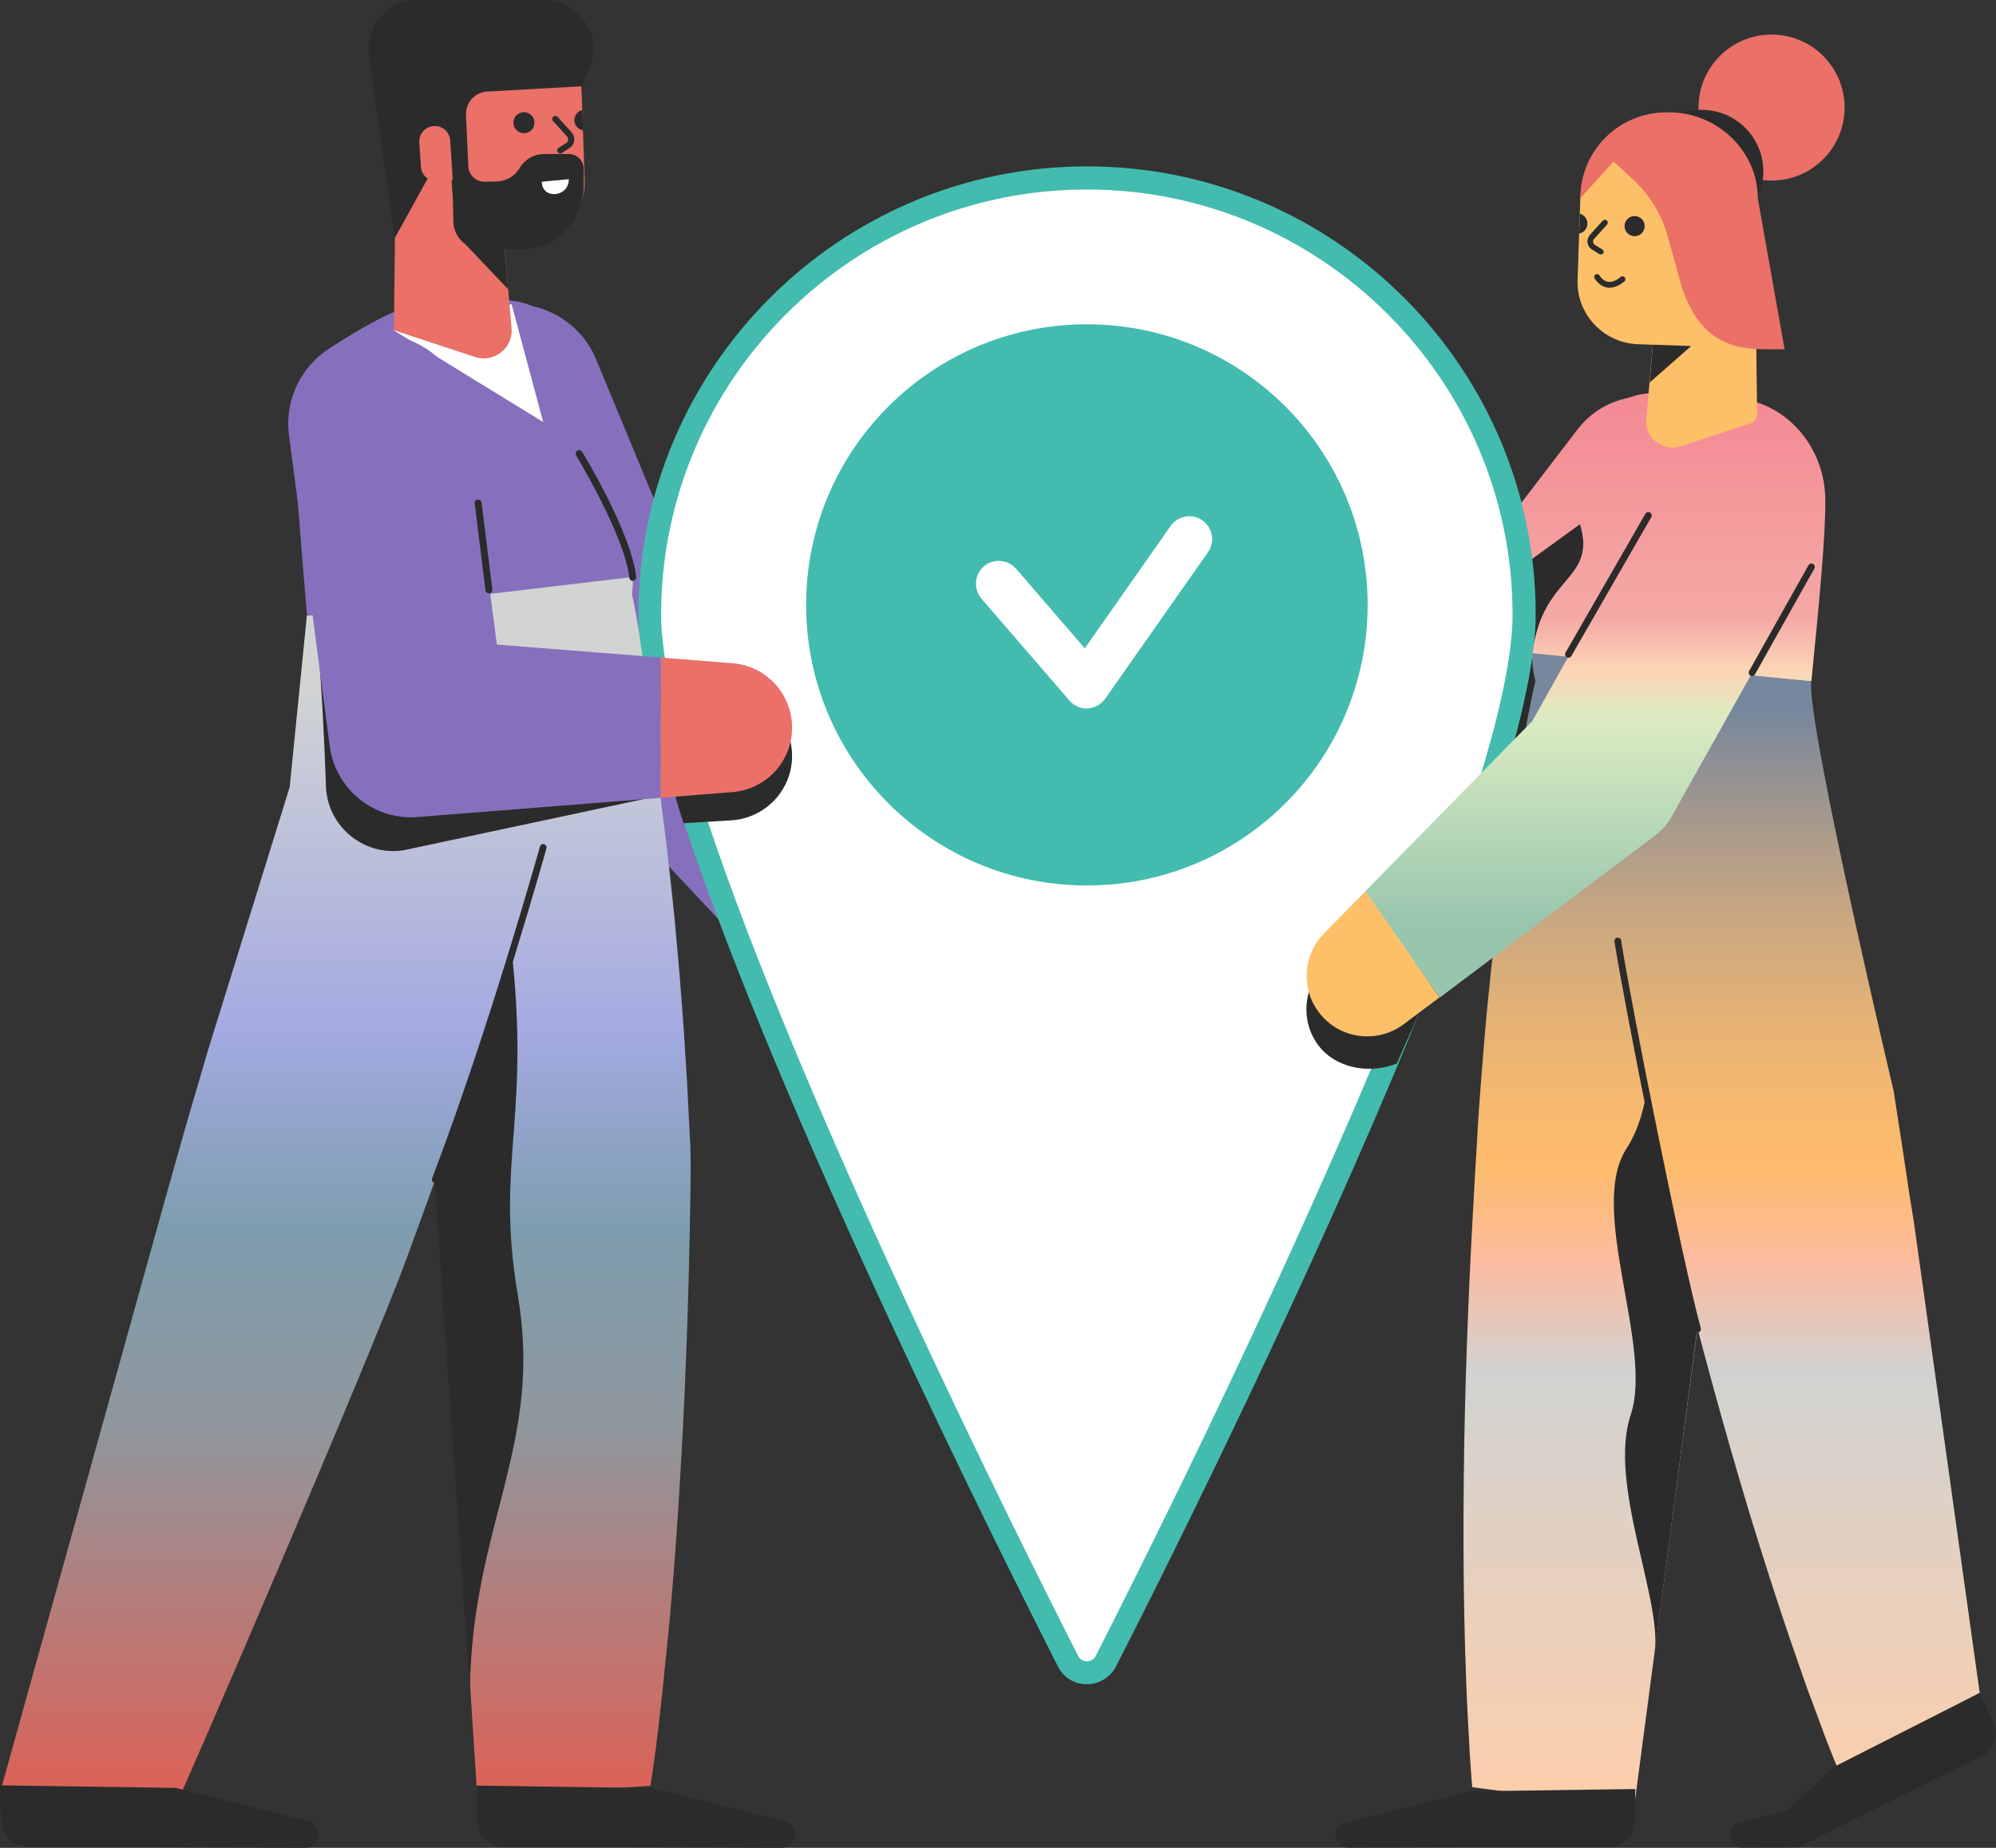 <svg width="702" height="650" viewBox="0 0 702 650" fill="none" xmlns="http://www.w3.org/2000/svg">
<rect x="0" y="0" width="702" height="650" fill="#333333" stroke="none"/>
<path d="M209.647 126.393L255.796 237.813L251.286 230.165L317.169 326.208C324.257 336.512 321.598 350.681 311.29 357.766C301.867 364.207 289.383 362.596 281.892 354.546L202.238 269.532C200.547 267.762 199.338 265.749 198.452 263.656L197.728 261.885L151.578 150.465C144.893 134.445 152.544 116.009 168.572 109.408C184.599 102.725 203.043 110.372 209.647 126.393Z" fill="#8670BD"/>
<path d="M596.322 145.473C583.356 135.572 564.75 138.067 554.844 151.028L508.936 211.004L450.624 204.725C440.799 203.679 431.214 209.555 427.993 219.296C424.288 230.567 430.41 242.643 441.604 246.345L516.185 270.98C526.171 274.281 537.528 271.141 544.213 262.366L545.985 260.111L601.879 187.013C611.785 174.053 609.289 155.456 596.322 145.473Z" fill="url(#paint0_linear)"/>
<path d="M539.38 227.427C543.487 202.148 561.528 203.999 555.73 184.357L517.473 212.132V253.19L522.547 275.811L544.937 266.473L539.38 227.427Z" fill="#2B2B2B"/>
<path d="M535.997 216.238C535.997 244.012 519.486 294.489 497.338 349.796C493.955 358.249 490.411 366.944 486.786 375.558C450.865 460.974 405.763 551.301 388.93 584.308C386.111 589.782 378.298 589.782 375.561 584.308C352.849 539.628 278.187 390.049 244.844 289.579C239.528 273.558 235.26 258.746 232.44 245.865C229.943 234.352 228.494 224.37 228.494 216.319C228.494 131.467 297.355 62.634 382.246 62.634C467.136 62.634 535.997 131.384 535.997 216.238Z" fill="white"/>
<path d="M382.245 592.44C382.164 592.44 382.164 592.44 382.245 592.44C377.815 592.44 373.949 590.024 372.017 586.079C349.788 542.285 274.482 391.497 241.058 290.785C235.501 273.959 231.313 259.146 228.574 246.667C225.836 234.109 224.547 224.207 224.547 216.237C224.547 129.291 295.342 58.526 382.326 58.526C469.31 58.526 540.106 129.21 540.106 216.156C540.106 241.274 526.978 286.679 501.124 351.244C497.339 360.743 493.875 369.196 490.573 377.086C452.961 466.447 406.086 559.673 392.556 586.078C390.541 590.024 386.594 592.44 382.245 592.44ZM382.245 66.659C299.691 66.659 232.52 133.8 232.52 216.318C232.52 223.645 233.808 233.063 236.386 244.978C239.044 257.215 243.152 271.786 248.709 288.29C281.972 388.439 356.955 538.823 379.184 582.456C380.07 584.146 381.601 584.388 382.245 584.388C383.614 584.388 384.742 583.663 385.386 582.456C398.836 556.051 445.63 463.066 483.081 373.947C486.384 366.057 489.847 357.685 493.633 348.266C519.083 284.667 531.97 240.228 531.97 216.237C531.97 133.719 464.799 66.659 382.245 66.659Z" fill="#43BCAF"/>
<path d="M501.606 350.199C498.223 358.652 495.002 365.415 491.298 374.109C480.505 378.296 469.23 375.075 463.752 367.83C457.309 359.297 458.276 347.462 465.604 340.056L480.182 325.242L501.606 350.199Z" fill="#2B2B2B"/>
<path d="M278.51 267.68C277.624 278.951 268.603 287.646 257.65 288.531L240.414 289.578C235.099 273.557 232.36 258.986 232.36 245.864V241.275L257.65 243.287C270.133 244.172 279.476 255.121 278.51 267.68Z" fill="#2B2B2B"/>
<path d="M382.259 311.476C436.795 311.476 481.004 267.285 481.004 212.773C481.004 158.262 436.795 114.071 382.259 114.071C327.723 114.071 283.514 158.262 283.514 212.773C283.514 267.285 327.723 311.476 382.259 311.476Z" fill="#43BCAF"/>
<path d="M382.245 249.245C379.909 249.245 377.654 248.199 376.124 246.427L345.197 210.602C342.297 207.221 342.7 202.149 346.002 199.25C349.385 196.352 354.459 196.754 357.359 200.055L381.521 228.071L411.724 185.001C414.301 181.378 419.295 180.493 422.919 183.07C426.544 185.646 427.429 190.637 424.852 194.26L388.689 245.783C387.239 247.796 384.984 249.084 382.488 249.165C382.486 249.245 382.406 249.245 382.245 249.245Z" fill="white"/>
<path d="M538.816 231.694C541.474 201.907 561.85 205.047 555.73 184.357C549.609 163.667 561.126 136.376 584 138.388C601.638 139.918 602.927 139.354 610.417 139.998C628.538 141.608 641.102 157.065 641.907 174.052C642.552 188.623 637.639 232.74 637.075 239.664L538.816 231.694Z" fill="url(#paint1_linear)"/>
<path d="M623.061 258.583L611.383 353.016L605.584 400.273C603.652 416.052 601.799 431.75 599.625 447.449L574.656 636.153L517.794 628.666C517.391 624.64 517.23 620.615 516.908 616.59C516.667 612.565 516.506 608.539 516.264 604.514L515.942 598.476C515.862 596.464 515.781 594.451 515.701 592.439L515.298 580.444C514.815 564.423 514.654 548.402 514.734 532.463C514.815 500.502 515.862 468.703 517.473 436.983C517.876 429.094 518.359 421.124 518.761 413.234L519.486 401.319L519.808 395.362L520.211 389.405L521.096 377.571C521.419 373.626 521.741 369.681 522.063 365.736C522.707 357.846 523.512 349.957 524.318 342.067C526.009 326.288 528.023 310.589 530.358 294.972C532.775 279.354 536.318 255.041 540.023 239.504L623.061 258.583Z" fill="url(#paint2_linear)"/>
<g opacity="0.3">
<g opacity="0.3">
<g opacity="0.3">
<g opacity="0.3">
<g opacity="0.3">
<path opacity="0.3" d="M535.916 598.074C534.306 598.074 532.695 597.028 532.131 595.417C531.326 593.324 532.453 590.989 534.548 590.265L540.024 588.253C542.118 587.448 544.454 588.575 545.178 590.668C545.984 592.761 544.856 595.096 542.762 595.82L537.285 597.833C536.883 597.993 536.4 598.074 535.916 598.074Z" fill="white"/>
</g>
<g opacity="0.3">
<path opacity="0.3" d="M557.34 629.874C556.776 629.874 556.213 629.794 555.649 629.472C553.636 628.506 552.749 626.171 553.717 624.159L556.214 618.765C557.18 616.752 559.516 615.867 561.529 616.833C563.542 617.799 564.429 620.134 563.462 622.146L560.965 627.54C560.32 628.988 558.871 629.874 557.34 629.874Z" fill="white"/>
</g>
<g opacity="0.3">
<path opacity="0.3" d="M525.286 625.688C523.675 625.688 522.064 624.641 521.5 623.031L519.487 617.557C518.682 615.464 519.809 613.129 521.904 612.405C523.997 611.6 526.334 612.726 527.058 614.82L529.071 620.294C529.876 622.387 528.749 624.722 526.655 625.446C526.252 625.607 525.769 625.688 525.286 625.688Z" fill="white"/>
</g>
</g>
</g>
<g opacity="0.3">
<g opacity="0.3">
<g opacity="0.3">
<path opacity="0.3" d="M580.134 594.451L579.167 601.858C578.845 601.938 578.523 602.019 578.201 602.019C577.638 602.019 577.074 601.858 576.51 601.616L571.114 599.12C569.101 598.154 568.215 595.819 569.182 593.807C570.148 591.794 572.484 590.909 574.497 591.875L579.893 594.372C579.973 594.37 580.053 594.451 580.134 594.451Z" fill="white"/>
</g>
</g>
</g>
</g>
<g opacity="0.3">
<g opacity="0.3">
<g opacity="0.3">
<g opacity="0.3">
<path opacity="0.3" d="M538.575 472.647C536.964 472.647 535.353 471.6 534.789 469.99C533.984 467.897 535.111 465.562 537.206 464.838L542.682 462.825C544.776 462.021 547.112 463.147 547.837 465.241C548.642 467.334 547.515 469.669 545.42 470.393L539.944 472.405C539.541 472.566 539.058 472.647 538.575 472.647Z" fill="white"/>
</g>
<g opacity="0.3">
<path opacity="0.3" d="M559.998 504.447C559.435 504.447 558.871 504.366 558.307 504.044C556.294 503.078 555.408 500.743 556.375 498.731L558.872 493.338C559.838 491.326 562.174 490.439 564.187 491.406C566.2 492.372 567.087 494.707 566.12 496.719L563.623 502.113C562.979 503.56 561.528 504.447 559.998 504.447Z" fill="white"/>
</g>
<g opacity="0.3">
<path opacity="0.3" d="M527.943 500.26C526.332 500.26 524.721 499.214 524.157 497.603L522.144 492.129C521.339 490.037 522.466 487.702 524.561 486.977C526.655 486.172 528.991 487.299 529.715 489.393L531.728 494.867C532.534 496.96 531.406 499.295 529.312 500.019C528.909 500.18 528.426 500.26 527.943 500.26Z" fill="white"/>
</g>
</g>
<g opacity="0.3">
<g opacity="0.3">
<path opacity="0.3" d="M536.158 532.945C534.548 532.945 532.936 531.898 532.373 530.288C531.648 528.195 532.695 525.86 534.789 525.136L540.346 523.123C542.44 522.399 544.776 523.445 545.5 525.539C546.225 527.632 545.178 529.967 543.084 530.691L537.527 532.703C537.044 532.864 536.641 532.945 536.158 532.945Z" fill="white"/>
</g>
<g opacity="0.3">
<path opacity="0.3" d="M557.582 564.664C557.018 564.664 556.454 564.504 555.891 564.262C553.878 563.296 552.991 560.881 553.958 558.868L556.455 553.555C557.422 551.543 559.838 550.657 561.851 551.624C563.864 552.59 564.751 555.005 563.784 557.017L561.287 562.33C560.562 563.779 559.113 564.664 557.582 564.664Z" fill="white"/>
</g>
<g opacity="0.3">
<path opacity="0.3" d="M525.608 560.558C523.997 560.558 522.386 559.512 521.822 557.901L519.809 552.347C519.085 550.254 520.131 547.919 522.226 547.195C524.319 546.47 526.656 547.517 527.38 549.61L529.393 555.165C530.118 557.257 529.071 559.593 526.977 560.317C526.494 560.478 526.091 560.558 525.608 560.558Z" fill="white"/>
</g>
</g>
</g>
<g opacity="0.3">
<g opacity="0.3">
<g opacity="0.3">
<path opacity="0.3" d="M580.858 476.592C580.295 476.592 579.731 476.431 579.167 476.189L573.852 473.693C571.839 472.727 570.952 470.312 571.92 468.3C572.886 466.287 575.302 465.401 577.315 466.368L582.631 468.864C584.644 469.83 585.531 472.245 584.563 474.258C583.839 475.706 582.388 476.592 580.858 476.592Z" fill="white"/>
</g>
<g opacity="0.3">
<path opacity="0.3" d="M591.65 449.38C591.087 449.38 590.523 449.219 589.959 448.978C587.946 448.012 587.059 445.596 588.027 443.584L590.524 438.271C591.49 436.259 593.907 435.373 595.92 436.34C597.933 437.305 598.82 439.721 597.852 441.733L595.355 447.046C594.63 448.495 593.181 449.38 591.65 449.38Z" fill="white"/>
</g>
</g>
<g opacity="0.3">
<g opacity="0.3">
<path opacity="0.3" d="M578.442 536.889C577.878 536.889 577.314 536.729 576.751 536.487L571.435 533.991C569.422 533.025 568.536 530.61 569.503 528.597C570.469 526.585 572.886 525.699 574.899 526.666L580.214 529.162C582.227 530.128 583.114 532.543 582.147 534.555C581.422 536.004 579.973 536.889 578.442 536.889Z" fill="white"/>
</g>
<g opacity="0.3">
<path opacity="0.3" d="M593.101 496.557L591.49 508.955C590.846 509.438 590.041 509.679 589.235 509.679C588.671 509.679 588.107 509.518 587.544 509.277C585.531 508.311 584.644 505.895 585.611 503.883L588.108 498.57C588.993 496.718 591.167 495.833 593.101 496.557Z" fill="white"/>
</g>
</g>
</g>
</g>
<g opacity="0.3">
<g opacity="0.3">
<g opacity="0.3">
<g opacity="0.3">
<path opacity="0.3" d="M541.232 347.219C539.621 347.219 538.01 346.173 537.446 344.562C536.722 342.469 537.768 340.134 539.863 339.41L545.42 337.398C547.513 336.673 549.85 337.72 550.574 339.813C551.299 341.906 550.252 344.241 548.158 344.966L542.601 346.978C542.119 347.139 541.715 347.219 541.232 347.219Z" fill="white"/>
</g>
<g opacity="0.3">
<path opacity="0.3" d="M562.656 379.019C562.092 379.019 561.528 378.938 560.965 378.617C558.952 377.651 558.065 375.316 559.032 373.303L561.529 367.91C562.496 365.898 564.832 365.011 566.845 365.978C568.858 366.944 569.744 369.279 568.777 371.291L566.28 376.685C565.636 378.133 564.186 379.019 562.656 379.019Z" fill="white"/>
</g>
<g opacity="0.3">
<path opacity="0.3" d="M530.601 374.833C528.991 374.833 527.379 373.786 526.816 372.176L524.803 366.702C523.997 364.609 525.125 362.274 527.219 361.55C529.313 360.745 531.649 361.872 532.374 363.965L534.387 369.439C535.192 371.532 534.064 373.867 531.97 374.591C531.567 374.752 531.084 374.833 530.601 374.833Z" fill="white"/>
</g>
</g>
<g opacity="0.3">
<g opacity="0.3">
<path opacity="0.3" d="M538.816 407.517C537.206 407.517 535.594 406.471 535.031 404.86C534.306 402.767 535.353 400.432 537.447 399.708L543.004 397.696C545.098 396.971 547.434 398.018 548.159 400.111C548.883 402.204 547.837 404.539 545.742 405.263L540.185 407.275C539.702 407.436 539.299 407.517 538.816 407.517Z" fill="white"/>
</g>
<g opacity="0.3">
<path opacity="0.3" d="M560.24 439.237C559.676 439.237 559.113 439.076 558.549 438.834C556.536 437.868 555.649 435.453 556.616 433.441L559.114 428.128C560.08 426.116 562.497 425.229 564.51 426.196C566.523 427.162 567.409 429.577 566.442 431.59L563.945 436.903C563.22 438.351 561.77 439.237 560.24 439.237Z" fill="white"/>
</g>
<g opacity="0.3">
<path opacity="0.3" d="M528.265 435.131C526.655 435.131 525.043 434.084 524.479 432.474L522.466 426.919C521.742 424.826 522.788 422.491 524.883 421.767C526.977 421.043 529.313 422.089 530.037 424.183L532.05 429.737C532.775 431.83 531.728 434.165 529.634 434.889C529.151 435.05 528.748 435.131 528.265 435.131Z" fill="white"/>
</g>
</g>
</g>
<g opacity="0.3">
<g opacity="0.3">
<g opacity="0.3">
<path opacity="0.3" d="M583.515 351.164C582.952 351.164 582.388 351.003 581.825 350.762L576.509 348.265C574.496 347.3 573.609 344.884 574.577 342.872C575.543 340.86 577.96 339.973 579.973 340.94L585.288 343.436C587.301 344.402 588.188 346.818 587.22 348.83C586.496 350.279 585.046 351.164 583.515 351.164Z" fill="white"/>
</g>
<g opacity="0.3">
<path opacity="0.3" d="M594.308 323.953C593.745 323.953 593.181 323.792 592.617 323.55C590.604 322.584 589.718 320.169 590.685 318.157L593.182 312.844C594.148 310.831 596.565 309.945 598.578 310.912C600.591 311.878 601.478 314.293 600.511 316.305L598.013 321.618C597.289 323.067 595.838 323.953 594.308 323.953Z" fill="white"/>
</g>
<g opacity="0.3">
<path opacity="0.3" d="M611.705 350.118L611.383 353.016L610.739 358.49L609.531 355.189C608.806 353.176 609.772 350.923 611.705 350.118Z" fill="white"/>
</g>
</g>
<g opacity="0.3">
<g opacity="0.3">
<path opacity="0.3" d="M581.1 411.462C580.536 411.462 579.973 411.301 579.409 411.06L574.094 408.564C572.081 407.598 571.194 405.182 572.161 403.17C573.127 401.158 575.544 400.272 577.557 401.239L582.872 403.735C584.885 404.7 585.772 407.116 584.805 409.128C584.08 410.577 582.63 411.462 581.1 411.462Z" fill="white"/>
</g>
<g opacity="0.3">
<path opacity="0.3" d="M591.892 384.252C591.328 384.252 590.764 384.091 590.201 383.849C588.188 382.884 587.301 380.468 588.268 378.456L590.766 373.143C591.732 371.131 594.148 370.244 596.161 371.211C598.174 372.177 599.061 374.593 598.094 376.605L595.597 381.918C594.872 383.367 593.423 384.252 591.892 384.252Z" fill="white"/>
</g>
</g>
</g>
</g>
<g opacity="0.3">
<g opacity="0.3">
<g opacity="0.3">
<g opacity="0.3">
<path opacity="0.3" d="M571.112 246.668L568.937 251.257C568.293 252.705 566.762 253.592 565.313 253.592C564.749 253.592 564.185 253.511 563.622 253.189C561.609 252.224 560.722 249.889 561.689 247.876L563.139 244.817L571.112 246.668Z" fill="white"/>
</g>
</g>
<g opacity="0.3">
<g opacity="0.3">
<path opacity="0.3" d="M541.473 282.09C539.863 282.09 538.252 281.043 537.688 279.433C536.963 277.339 538.01 275.005 540.105 274.281L545.662 272.268C547.755 271.544 550.091 272.59 550.816 274.684C551.541 276.778 550.494 279.112 548.399 279.836L542.842 281.848C542.36 282.009 541.958 282.09 541.473 282.09Z" fill="white"/>
</g>
<g opacity="0.3">
<path opacity="0.3" d="M562.898 313.809C562.334 313.809 561.771 313.649 561.207 313.407C559.194 312.441 558.307 310.026 559.275 308.014L561.772 302.7C562.738 300.688 565.155 299.802 567.168 300.769C569.181 301.735 570.068 304.15 569.1 306.162L566.603 311.475C565.877 312.924 564.428 313.809 562.898 313.809Z" fill="white"/>
</g>
<g opacity="0.3">
<path opacity="0.3" d="M532.292 309.462C531.809 309.623 531.406 309.704 530.923 309.704C529.957 309.704 529.071 309.382 528.345 308.818C528.909 304.632 529.473 300.446 530.117 296.34C531.244 296.742 532.21 297.547 532.614 298.755L534.627 304.31C535.433 306.403 534.387 308.738 532.292 309.462Z" fill="white"/>
</g>
</g>
</g>
<g opacity="0.3">
<g opacity="0.3">
<g opacity="0.3">
<path opacity="0.3" d="M583.758 286.035C583.194 286.035 582.631 285.874 582.067 285.632L576.752 283.136C574.739 282.17 573.852 279.755 574.819 277.742C575.786 275.73 578.202 274.844 580.215 275.811L585.531 278.307C587.544 279.273 588.43 281.688 587.463 283.7C586.737 285.149 585.288 286.035 583.758 286.035Z" fill="white"/>
</g>
<g opacity="0.3">
<path opacity="0.3" d="M599.785 253.27L598.335 256.49C597.691 257.939 596.242 258.826 594.711 258.826C594.147 258.826 593.584 258.745 593.02 258.504C591.006 257.618 590.12 255.203 591.006 253.191L591.811 251.42L599.785 253.27Z" fill="white"/>
</g>
<g opacity="0.3">
<path opacity="0.3" d="M618.954 291.751L618.31 297.145C617.907 297.467 617.504 297.789 617.021 297.95C616.538 298.111 616.055 298.191 615.653 298.191C614.042 298.191 612.431 297.225 611.867 295.534L609.854 290.06C609.049 287.967 610.176 285.632 612.271 284.908C614.364 284.103 616.7 285.23 617.425 287.324L618.954 291.751Z" fill="white"/>
</g>
</g>
</g>
</g>
</g>
<path d="M575.139 316.306C579.086 341.826 585.932 382.723 572.078 403.976C558.225 425.229 581.582 473.533 573.528 497.684C565.474 521.835 584.482 562.168 581.985 581.088L603.811 415.005L575.139 316.306Z" fill="#2B2B2B"/>
<path d="M673.077 429.577C671.789 421.929 670.661 414.281 669.533 406.634L665.989 383.69C665.989 383.69 635.545 255.203 636.995 239.666L538.977 229.765C537.931 242.082 547.112 258.022 561.77 266.636L562.011 270.581L562.978 282.174C563.3 286.038 563.702 289.903 564.105 293.767C564.588 297.632 564.91 301.496 565.474 305.28C567.326 320.657 569.581 336.032 572.159 351.248L573.125 356.964L574.172 362.679L576.185 374.111C577.634 381.76 579.004 389.327 580.615 396.974L582.951 408.406L585.448 419.758C587.058 427.326 588.75 434.893 590.683 442.46C598.173 472.649 606.389 502.678 615.409 532.627C620 547.601 624.751 562.494 629.825 577.388L633.691 588.498L635.624 594.052L637.717 599.607C639.086 603.31 640.456 607.014 641.825 610.717C643.274 614.42 644.644 618.124 646.254 621.747L696.27 595.502L673.077 429.577Z" fill="url(#paint3_linear)"/>
<g opacity="0.3">
<g opacity="0.3">
<g opacity="0.3">
<g opacity="0.3">
<g opacity="0.3">
<path opacity="0.3" d="M649.881 585.114C649.317 585.114 648.754 585.033 648.19 584.711L642.794 582.215C640.78 581.249 639.894 578.914 640.862 576.902C641.828 574.89 644.164 574.004 646.177 574.97L651.573 577.467C653.586 578.432 654.473 580.768 653.505 582.78C652.861 584.228 651.412 585.114 649.881 585.114Z" fill="white"/>
</g>
<g opacity="0.3">
<path opacity="0.3" d="M692.649 569.656C692.488 569.656 692.407 569.656 692.246 569.656C690.636 569.656 689.024 568.61 688.461 566.999C687.736 564.906 688.783 562.571 690.877 561.847L691.522 561.605L692.649 569.656Z" fill="white"/>
</g>
<g opacity="0.3">
<path opacity="0.3" d="M660.674 557.902C660.11 557.902 659.547 557.741 658.983 557.5C656.97 556.534 656.083 554.118 657.05 552.106L659.548 546.793C660.514 544.781 662.931 543.895 664.944 544.862C666.957 545.827 667.843 548.243 666.876 550.255L664.379 555.568C663.654 557.017 662.204 557.902 660.674 557.902Z" fill="white"/>
</g>
<g opacity="0.3">
<path opacity="0.3" d="M681.695 597.35C680.085 597.35 678.473 596.304 677.909 594.693L675.896 589.139C675.172 587.046 676.218 584.711 678.313 583.987C680.408 583.262 682.743 584.309 683.467 586.402L685.48 591.957C686.205 594.049 685.158 596.385 683.064 597.109C682.581 597.27 682.178 597.35 681.695 597.35Z" fill="white"/>
</g>
</g>
<g opacity="0.3">
<g opacity="0.3">
<path opacity="0.3" d="M664.379 610.553L663.332 612.728L655.278 616.914C654.151 615.787 653.829 613.935 654.553 612.406L657.05 607.093C658.017 605.08 660.433 604.194 662.446 605.161C664.459 606.126 665.345 608.541 664.379 610.553Z" fill="white"/>
</g>
</g>
</g>
</g>
<g opacity="0.3">
<g opacity="0.3">
<g opacity="0.3">
<g opacity="0.3">
<path opacity="0.3" d="M610.256 455.741C608.645 455.741 607.034 454.695 606.47 453.084C605.665 450.991 606.792 448.656 608.887 447.932L614.363 445.92C616.457 445.115 618.793 446.242 619.517 448.335C620.323 450.428 619.195 452.763 617.101 453.487L611.624 455.499C611.222 455.66 610.739 455.741 610.256 455.741Z" fill="white"/>
</g>
<g opacity="0.3">
<path opacity="0.3" d="M631.679 487.541C631.116 487.541 630.552 487.46 629.988 487.138C627.975 486.173 627.089 483.838 628.056 481.825L630.553 476.432C631.519 474.42 633.855 473.533 635.868 474.5C637.881 475.466 638.768 477.801 637.801 479.813L635.304 485.207C634.66 486.654 633.209 487.541 631.679 487.541Z" fill="white"/>
</g>
<g opacity="0.3">
<path opacity="0.3" d="M601.235 483.032C600.027 478.604 598.899 474.257 597.691 469.829C599.302 469.829 600.833 470.875 601.396 472.486L603.409 477.96C604.134 479.973 603.168 482.146 601.235 483.032Z" fill="white"/>
</g>
</g>
<g opacity="0.3">
<g opacity="0.3">
<path opacity="0.3" d="M614.766 513.785L610.336 515.395C609.611 512.818 608.806 510.243 608.08 507.666L612.027 506.218C614.121 505.493 616.457 506.54 617.181 508.633C617.907 510.726 616.859 513.061 614.766 513.785Z" fill="white"/>
</g>
<g opacity="0.3">
<path opacity="0.3" d="M629.263 547.758C628.699 547.758 628.135 547.597 627.572 547.356C625.559 546.39 624.672 543.974 625.639 541.962L628.136 536.649C629.103 534.637 631.519 533.751 633.532 534.718C635.545 535.683 636.432 538.099 635.465 540.111L632.968 545.424C632.243 546.873 630.794 547.758 629.263 547.758Z" fill="white"/>
</g>
</g>
</g>
<g opacity="0.3">
<g opacity="0.3">
<g opacity="0.3">
<path opacity="0.3" d="M652.539 459.686C651.976 459.686 651.412 459.525 650.848 459.283L645.533 456.787C643.519 455.822 642.633 453.406 643.6 451.394C644.567 449.382 646.983 448.495 648.996 449.462L654.312 451.958C656.325 452.924 657.212 455.34 656.244 457.352C655.52 458.801 654.069 459.686 652.539 459.686Z" fill="white"/>
</g>
<g opacity="0.3">
<path opacity="0.3" d="M663.331 432.475C662.767 432.475 662.204 432.314 661.64 432.072C659.627 431.106 658.74 428.691 659.708 426.679L662.205 421.365C663.171 419.353 665.588 418.467 667.601 419.434C669.614 420.401 670.501 422.815 669.533 424.827L667.036 430.14C666.311 431.589 664.862 432.475 663.331 432.475Z" fill="white"/>
</g>
</g>
<g opacity="0.3">
<g opacity="0.3">
<path opacity="0.3" d="M650.123 519.984C649.559 519.984 648.995 519.823 648.432 519.582L643.116 517.086C641.103 516.12 640.217 513.704 641.184 511.692C642.15 509.68 644.567 508.794 646.58 509.761L651.895 512.257C653.908 513.222 654.795 515.638 653.828 517.65C653.103 519.099 651.654 519.984 650.123 519.984Z" fill="white"/>
</g>
<g opacity="0.3">
<path opacity="0.3" d="M660.915 492.774C660.352 492.774 659.788 492.613 659.225 492.371C657.212 491.406 656.325 488.99 657.292 486.978L659.789 481.665C660.756 479.653 663.172 478.766 665.185 479.733C667.198 480.699 668.085 483.115 667.118 485.127L664.62 490.44C663.896 491.888 662.445 492.774 660.915 492.774Z" fill="white"/>
</g>
<g opacity="0.3">
<path opacity="0.3" d="M681.936 532.14C680.326 532.14 678.715 531.094 678.151 529.483L676.138 524.009C675.333 521.917 676.46 519.582 678.555 518.857C680.648 518.052 682.984 519.179 683.709 521.273L685.722 526.747C686.527 528.839 685.4 531.175 683.305 531.899C682.903 532.06 682.42 532.14 681.936 532.14Z" fill="white"/>
</g>
</g>
</g>
</g>
<g opacity="0.3">
<g opacity="0.3">
<g opacity="0.3">
<g opacity="0.3">
<path opacity="0.3" d="M574.173 343.436C573.609 344.644 572.482 345.449 571.193 345.691C570.71 342.793 570.226 339.895 569.824 336.997L572.241 338.123C574.254 339.009 575.139 341.424 574.173 343.436Z" fill="white"/>
</g>
<g opacity="0.3">
<path opacity="0.3" d="M612.913 330.314C611.302 330.314 609.691 329.268 609.127 327.657C608.403 325.564 609.449 323.229 611.544 322.505L617.101 320.493C619.194 319.768 621.53 320.814 622.255 322.908C622.98 325.001 621.933 327.336 619.838 328.06L614.282 330.072C613.8 330.233 613.397 330.314 612.913 330.314Z" fill="white"/>
</g>
<g opacity="0.3">
<path opacity="0.3" d="M581.341 318.56C580.778 318.56 580.214 318.399 579.651 318.158C577.638 317.192 576.751 314.776 577.718 312.764L580.215 307.451C581.182 305.439 583.598 304.552 585.611 305.519C587.624 306.485 588.511 308.901 587.544 310.913L585.047 316.226C584.322 317.675 582.871 318.56 581.341 318.56Z" fill="white"/>
</g>
<g opacity="0.3">
<path opacity="0.3" d="M634.338 362.114C633.774 362.114 633.21 362.034 632.647 361.712C630.634 360.746 629.747 358.411 630.714 356.399L633.211 351.005C634.178 348.993 636.514 348.107 638.527 349.074C640.541 350.039 641.426 352.374 640.459 354.387L637.962 359.78C637.317 361.228 635.867 362.114 634.338 362.114Z" fill="white"/>
</g>
<g opacity="0.3">
<path opacity="0.3" d="M602.282 357.928C600.672 357.928 599.06 356.882 598.496 355.271L596.482 349.797C595.677 347.704 596.804 345.369 598.899 344.645C600.992 343.84 603.329 344.967 604.053 347.06L606.067 352.534C606.873 354.627 605.745 356.962 603.651 357.687C603.248 357.847 602.765 357.928 602.282 357.928Z" fill="white"/>
</g>
</g>
<g opacity="0.3">
<g opacity="0.3">
<path opacity="0.3" d="M610.497 390.612C608.887 390.612 607.275 389.566 606.712 387.955C605.987 385.862 607.034 383.527 609.128 382.803L614.685 380.791C616.779 380.067 619.115 381.113 619.84 383.207C620.564 385.299 619.517 387.634 617.423 388.359L611.866 390.371C611.383 390.532 610.98 390.612 610.497 390.612Z" fill="white"/>
</g>
<g opacity="0.3">
<path opacity="0.3" d="M585.046 371.211L582.549 376.524C581.825 377.973 580.374 378.859 578.925 378.859C578.361 378.859 577.797 378.698 577.234 378.457C577.153 378.457 577.073 378.376 576.992 378.376C576.751 376.928 576.429 375.558 576.187 374.11L575.784 372.017L577.797 367.831C578.764 365.819 581.18 364.932 583.193 365.899C585.127 366.864 586.013 369.198 585.046 371.211Z" fill="white"/>
</g>
<g opacity="0.3">
<path opacity="0.3" d="M631.921 422.332C631.357 422.332 630.794 422.171 630.23 421.93C628.217 420.964 627.33 418.548 628.297 416.536L630.795 411.223C631.761 409.211 634.178 408.324 636.191 409.291C638.204 410.257 639.09 412.673 638.123 414.685L635.626 419.998C634.901 421.447 633.451 422.332 631.921 422.332Z" fill="white"/>
</g>
<g opacity="0.3">
<path opacity="0.3" d="M599.946 418.226C598.335 418.226 596.724 417.18 596.16 415.569L594.147 410.014C593.423 407.922 594.469 405.587 596.564 404.862C598.657 404.138 600.994 405.184 601.718 407.278L603.731 412.832C604.456 414.925 603.409 417.26 601.315 417.984C600.833 418.145 600.429 418.226 599.946 418.226Z" fill="white"/>
</g>
</g>
</g>
<g opacity="0.3">
<g opacity="0.3">
<g opacity="0.3">
<path opacity="0.3" d="M654.633 334.178C654.23 334.178 653.828 334.017 653.505 333.856L648.19 331.36C646.177 330.394 645.29 327.979 646.258 325.967C647.224 323.954 649.641 323.068 651.654 324.035L652.539 324.437C653.183 327.818 653.908 331.038 654.633 334.178Z" fill="white"/>
</g>
</g>
<g opacity="0.3">
<g opacity="0.3">
<path opacity="0.3" d="M652.781 394.556C652.217 394.556 651.654 394.396 651.09 394.154L645.775 391.658C643.762 390.692 642.875 388.277 643.842 386.264C644.808 384.252 647.225 383.366 649.238 384.333L654.553 386.829C656.566 387.795 657.453 390.21 656.486 392.222C655.761 393.671 654.311 394.556 652.781 394.556Z" fill="white"/>
</g>
<g opacity="0.3">
<path opacity="0.3" d="M662.123 367.024C662.043 367.024 661.962 366.944 661.882 366.944C659.869 365.978 658.982 363.563 659.949 361.55L660.593 360.263C661.077 362.677 661.64 364.931 662.123 367.024Z" fill="white"/>
</g>
</g>
</g>
</g>
<g opacity="0.3">
<g opacity="0.3">
<g opacity="0.3">
<g opacity="0.3">
<path opacity="0.3" d="M574.415 278.308C573.77 279.757 572.321 280.643 570.79 280.643C570.226 280.643 569.663 280.482 569.099 280.24L563.784 277.744C563.301 277.503 562.898 277.181 562.576 276.859L562.173 271.868C563.301 270.258 565.395 269.613 567.247 270.419L572.563 272.915C574.495 273.879 575.382 276.295 574.415 278.308Z" fill="white"/>
</g>
<g opacity="0.3">
<path opacity="0.3" d="M613.155 265.184C611.545 265.184 609.934 264.138 609.37 262.527C608.645 260.435 609.692 258.1 611.787 257.375L617.343 255.363C619.437 254.639 621.773 255.685 622.498 257.779C623.222 259.871 622.176 262.206 620.081 262.931L614.524 264.943C614.041 265.104 613.638 265.184 613.155 265.184Z" fill="white"/>
</g>
<g opacity="0.3">
<path opacity="0.3" d="M581.583 253.432C581.019 253.432 580.456 253.351 579.892 253.029C577.879 252.063 576.992 249.728 577.96 247.716L580.457 242.323C581.423 240.31 583.759 239.424 585.772 240.391C587.786 241.357 588.672 243.692 587.705 245.704L585.207 251.098C584.563 252.545 583.113 253.432 581.583 253.432Z" fill="white"/>
</g>
<g opacity="0.3">
<path opacity="0.3" d="M634.579 296.904C634.015 296.904 633.452 296.743 632.888 296.502C630.874 295.536 629.988 293.12 630.956 291.108L633.453 285.795C634.419 283.783 636.836 282.897 638.849 283.864C640.863 284.829 641.749 287.245 640.781 289.257L638.284 294.57C637.558 296.019 636.109 296.904 634.579 296.904Z" fill="white"/>
</g>
<g opacity="0.3">
<path opacity="0.3" d="M602.604 292.798C600.994 292.798 599.382 291.752 598.819 290.141L596.805 284.587C596.081 282.494 597.128 280.159 599.222 279.434C601.316 278.71 603.652 279.756 604.377 281.85L606.39 287.405C607.114 289.498 606.067 291.832 603.973 292.557C603.49 292.718 603.087 292.798 602.604 292.798Z" fill="white"/>
</g>
</g>
</g>
</g>
</g>
<path d="M623.061 63.518C637.251 63.518 648.754 52.021 648.754 37.837C648.754 23.654 637.251 12.156 623.061 12.156C608.872 12.156 597.369 23.654 597.369 37.837C597.369 52.021 608.872 63.518 623.061 63.518Z" fill="#EA7068"/>
<path d="M598.496 81.954C610.462 81.954 620.162 72.258 620.162 60.298C620.162 48.338 610.462 38.642 598.496 38.642C586.531 38.642 576.831 48.338 576.831 60.298C576.831 72.258 586.531 81.954 598.496 81.954Z" fill="#2B2B2B"/>
<path d="M576.026 121.08L596.725 121.805C607.437 122.207 616.458 113.834 616.78 103.128L617.907 71.973C618.471 54.825 605.101 40.495 587.946 39.851C570.791 39.287 556.454 52.651 555.81 69.799L554.844 98.378C554.36 110.453 563.864 120.597 576.026 121.08Z" fill="#FDC068"/>
<path d="M558.306 78.654C558.306 80.424 557.018 81.874 555.407 82.116L555.648 75.192C557.179 75.594 558.306 76.963 558.306 78.654Z" fill="#2B2B2B"/>
<path d="M591.087 156.986L615.813 148.855C617.101 148.452 617.987 147.164 617.987 145.795L617.262 89.038L584.24 87.912L579.005 147.485C578.442 154.007 584.805 159.078 591.087 156.986Z" fill="#FDC068"/>
<path d="M562.979 89.522C562.818 89.522 562.576 89.441 562.415 89.361L559.515 87.51C558.791 86.946 558.388 86.061 558.307 85.174C558.227 84.289 558.549 83.404 559.113 82.678L563.703 77.607C564.106 77.204 564.67 77.204 565.153 77.526C565.555 77.929 565.555 78.492 565.233 78.975L560.642 84.046C560.401 84.368 560.24 84.69 560.32 85.093C560.32 85.415 560.481 85.817 560.804 86.059L563.542 87.749C564.025 88.071 564.186 88.634 563.864 89.117C563.623 89.361 563.301 89.522 562.979 89.522Z" fill="#2B2B2B"/>
<path d="M566.119 101.195C565.797 101.195 565.394 101.195 565.072 101.115C562.253 100.551 560.884 97.975 560.803 97.894C560.562 97.411 560.723 96.767 561.206 96.526C561.689 96.284 562.333 96.445 562.575 96.928C562.575 96.928 563.622 98.779 565.475 99.103C566.844 99.344 568.374 98.781 569.985 97.412C570.387 97.091 571.032 97.09 571.434 97.573C571.756 97.976 571.756 98.62 571.273 99.022C569.502 100.471 567.73 101.195 566.119 101.195Z" fill="#2B2B2B"/>
<path d="M581.341 121.241L594.792 121.724L580.214 134.524L581.341 121.241Z" fill="#2B2B2B"/>
<path d="M574.898 83.082C576.855 83.082 578.442 81.496 578.442 79.54C578.442 77.583 576.855 75.997 574.898 75.997C572.94 75.997 571.354 77.583 571.354 79.54C571.354 81.496 572.94 83.082 574.898 83.082Z" fill="#2B2B2B"/>
<path d="M474.383 649.919L566.119 649.597C570.951 649.597 574.817 645.733 574.898 640.903L575.139 629.31L517.15 630.114L473.256 641.144C468.102 642.433 469.068 650 474.383 649.919Z" fill="#2B2B2B"/>
<path d="M612.913 649.919L632.243 649.839L697.079 617.717C701.347 615.624 703.199 610.39 701.186 606.043L696.273 595.498L644.567 621.742L628.861 636.797L611.787 641.064C606.712 642.433 607.678 650 612.913 649.919Z" fill="#2B2B2B"/>
<path d="M506.278 350.842L493.713 360.261C484.29 367.346 470.921 365.494 463.833 356.075C457.389 347.542 458.357 335.707 465.685 328.3L480.262 313.487" fill="#FDC068"/>
<path d="M480.183 313.488L543.326 249.165L537.045 256.974L585.45 170.591C593.424 156.342 611.464 151.269 625.721 159.24C639.976 167.21 645.051 185.243 637.077 199.493L588.672 285.875L587.786 287.485C586.417 289.981 584.484 292.074 582.39 293.683L506.36 350.923L480.183 313.488Z" fill="url(#paint4_linear)"/>
<path d="M616.215 237.813C616.054 237.813 615.812 237.733 615.651 237.652C615.088 237.33 614.846 236.606 615.168 236.042L636.028 198.849C636.35 198.285 637.075 198.044 637.639 198.366C638.202 198.688 638.444 199.412 638.122 199.976L617.262 237.169C617.02 237.572 616.618 237.813 616.215 237.813Z" fill="#2B2B2B"/>
<path d="M551.622 231.372C551.381 231.372 551.22 231.291 551.058 231.211C550.495 230.889 550.253 230.165 550.575 229.601L578.684 180.734C579.006 180.171 579.731 179.929 580.295 180.251C580.858 180.573 581.1 181.297 580.778 181.861L552.669 230.728C552.427 231.13 552.025 231.372 551.622 231.372Z" fill="#2B2B2B"/>
<path d="M555.81 69.718L567.489 56.837L574.335 63.117C580.134 68.511 584.402 75.354 586.497 83.002C588.833 91.375 591.571 101.357 591.732 101.759C597.369 117.619 606.552 122.852 620.485 122.852H627.653L618.23 69.799C618.23 53.053 603.895 39.529 587.142 39.529H586.176C569.421 39.447 555.81 52.973 555.81 69.718Z" fill="#EA7068"/>
<path d="M596.967 468.702C596.403 468.702 595.92 468.38 595.839 467.817C588.993 442.216 571.838 356.477 567.811 331.199C567.73 330.555 568.133 329.911 568.777 329.831C569.421 329.75 570.065 330.152 570.146 330.796C574.173 356.075 591.328 441.733 598.174 467.253C598.335 467.897 597.933 468.541 597.289 468.702C597.208 468.702 597.047 468.702 596.967 468.702Z" fill="#2B2B2B"/>
<path d="M222.694 205.047C219.875 173.327 198.21 176.709 204.734 154.651C211.258 132.673 198.936 103.611 174.612 105.703C155.847 107.393 154.477 106.669 146.584 107.393C139.013 108.037 123.791 117.376 118.072 121.159C104.703 129.934 109.374 143.54 115.817 159.882C115.817 159.882 103.011 152.314 103.494 159.48C103.977 166.645 106.071 194.741 108.004 216.478L222.694 205.047Z" fill="#8670BD"/>
<path d="M222.292 209.153C226.077 225.737 228.816 256.329 231.232 273.074C233.648 289.819 235.581 306.564 237.272 323.39L238.399 336.029L238.962 342.308L239.446 348.587L240.412 361.226L241.217 373.865L241.62 380.226L241.942 386.586L242.586 399.226C243.149 407.679 242.827 416.132 242.747 424.585C242.183 458.477 240.975 492.45 238.8 526.424L237.995 539.143L237.029 551.863C236.707 556.13 236.304 560.397 235.982 564.583L235.419 570.943L234.774 577.304L233.486 590.024C233.244 592.116 233.083 594.291 232.842 596.384L232.117 602.745C231.634 607.011 231.151 611.278 230.587 615.464C230.024 619.731 229.46 623.998 228.735 628.184L167.846 632.049L155.04 432.073C154.316 415.328 151.98 398.824 150.128 382.24L144.41 332.488L133.053 233.063L222.292 209.153Z" fill="url(#paint5_linear)"/>
<path d="M178.72 324.518C187.982 393.269 173.726 406.151 182.183 456.063C191.042 508.149 165.914 536.89 165.27 594.452L149.081 361.63L178.72 324.518Z" fill="#2B2B2B"/>
<path d="M204.009 242C200.949 259.308 196.76 276.295 192.331 293.281C187.821 310.187 182.908 327.013 177.672 343.678C172.437 360.423 166.718 377.007 160.919 393.51L142.879 443.021C130.798 476.029 64.352 630.519 60.244 638.489L0.161 630.036L58.553 420.158C60.97 411.705 63.305 403.252 65.721 394.799L73.131 369.521L101.884 276.859L107.925 216.561L204.009 242Z" fill="url(#paint6_linear)"/>
<path d="M107.924 216.56C109.374 233.305 125.482 253.673 154.638 251.338L178.156 248.681C204.734 246.588 224.064 220.986 222.454 202.954L107.924 216.56Z" fill="url(#paint7_linear)"/>
<path d="M183.149 87.348L161.162 88.153C149.806 88.556 140.222 79.62 139.819 68.268L138.692 35.1C137.967 16.826 152.222 1.529 170.425 0.885C188.627 0.241 203.93 14.49 204.574 32.685L205.621 63.116C206.103 76.077 196.036 86.946 183.149 87.348Z" fill="#EA7068"/>
<path d="M205.056 45.888C203.365 45.566 201.995 44.037 201.995 42.265C201.995 40.575 203.203 39.125 204.815 38.723L205.056 45.888Z" fill="#2B2B2B"/>
<path d="M138.449 116.17L191.042 148.453L179.927 106.992L138.449 116.17Z" fill="white"/>
<path d="M167.122 125.588L138.53 116.169L139.254 53.295L174.369 52.087L179.926 115.445C180.491 122.448 173.726 127.762 167.122 125.588Z" fill="#EA7068"/>
<path d="M197.002 53.939C196.68 53.939 196.277 53.778 196.116 53.456C195.794 52.973 195.955 52.329 196.438 52.007L199.338 50.156C199.66 49.914 199.821 49.512 199.821 49.11C199.821 48.707 199.741 48.305 199.419 47.983L194.506 42.589C194.103 42.187 194.103 41.462 194.586 41.06C194.989 40.658 195.714 40.658 196.116 41.141L201.029 46.534C201.673 47.258 201.995 48.224 201.995 49.191C201.915 50.157 201.512 51.123 200.707 51.768L200.626 51.848L197.646 53.78C197.405 53.939 197.163 53.939 197.002 53.939Z" fill="#2B2B2B"/>
<path d="M177.43 87.59L163.417 85.657L178.72 101.758L177.43 87.59Z" fill="#2B2B2B"/>
<path d="M184.277 46.854C186.323 46.854 187.982 45.196 187.982 43.151C187.982 41.105 186.323 39.447 184.277 39.447C182.23 39.447 180.572 41.105 180.572 43.151C180.572 45.196 182.23 46.854 184.277 46.854Z" fill="#2B2B2B"/>
<path d="M274.805 650L177.19 649.597C172.116 649.597 167.928 645.492 167.847 640.42L167.606 628.103L229.3 628.988L276.013 640.661C281.408 641.949 280.361 650 274.805 650Z" fill="#2B2B2B"/>
<path d="M107.2 650L9.666 649.598C4.592 649.598 0.404 645.492 0.323 640.42L0 628.022L61.694 628.908L108.408 640.581C113.804 641.95 112.837 650 107.2 650Z" fill="#2B2B2B"/>
<path d="M232.36 231.292L257.65 233.304C270.133 234.269 279.476 245.219 278.51 257.777C277.624 269.049 268.603 277.743 257.65 278.628L232.279 280.64" fill="#EA7068"/>
<path d="M106.797 192.247C112.435 207.543 114.61 275.651 114.61 275.651C114.61 290.223 127.577 301.332 141.994 299.078L228.495 280.643C228.495 280.643 153.512 245.382 153.109 245.865C152.704 246.347 115.979 209.153 106.797 192.247Z" fill="#2B2B2B"/>
<path d="M232.279 280.642L146.826 287.404C131.443 288.612 117.993 277.583 115.98 262.528L115.658 260.113L101.644 153.12C99.388 135.892 111.55 120.113 128.705 117.86C145.941 115.605 161.727 127.761 163.981 144.909L178.076 251.901L146.907 224.529L232.44 231.292" fill="#8670BD"/>
<path d="M171.31 32.203L204.573 30.351L207.231 24.475C212.386 12.961 204.009 0 191.365 0H146.906C136.354 0 128.221 9.338 129.751 19.805L138.852 83.726L157.94 49.189L159.148 68.35H159.229L159.47 78.091C159.631 83.484 164.061 87.751 169.457 87.751L183.068 87.67C195.391 87.67 205.297 77.688 205.297 65.451V59.493C205.297 56.595 202.96 54.18 200.062 54.18C197.404 54.18 194.102 54.18 191.363 54.18C187.9 54.18 184.598 56.031 182.826 59.01L182.746 59.171C180.974 62.07 177.833 63.84 174.45 63.84L170.503 63.921C167.362 63.921 164.785 61.505 164.705 58.447L163.9 40.656C163.658 36.147 166.961 32.444 171.31 32.203Z" fill="#2B2B2B"/>
<path d="M190.559 63.921C190.559 70.201 200.063 69.556 200.063 63.036L190.559 63.921Z" fill="white"/>
<path d="M159.229 63.277L153.833 63.68C150.852 63.921 148.195 61.667 148.034 58.608L147.47 50.155C147.229 47.176 149.483 44.52 152.544 44.359C155.525 44.118 158.182 46.371 158.343 49.431L159.229 63.277Z" fill="#EA7068"/>
<path d="M222.533 204.323C221.889 204.323 221.406 203.84 221.325 203.276C219.796 188.543 202.802 160.528 202.641 160.206C202.318 159.643 202.479 158.919 203.043 158.516C203.607 158.194 204.331 158.355 204.734 158.919C205.459 160.045 222.131 187.659 223.742 202.956C223.823 203.599 223.34 204.243 222.695 204.243C222.614 204.323 222.614 204.323 222.533 204.323Z" fill="#2B2B2B"/>
<path d="M171.954 208.75C171.39 208.75 170.827 208.267 170.746 207.704L166.961 177.112C166.88 176.468 167.363 175.825 168.007 175.744C168.651 175.664 169.296 176.147 169.376 176.79L173.162 207.382C173.242 208.026 172.759 208.67 172.115 208.75C172.034 208.75 172.034 208.75 171.954 208.75Z" fill="#2B2B2B"/>
<path d="M153.108 416.132C152.947 416.132 152.786 416.132 152.705 416.051C152.061 415.81 151.739 415.086 151.981 414.522C172.197 361.388 189.674 298.433 189.915 297.789C190.076 297.145 190.72 296.743 191.365 296.984C192.009 297.145 192.411 297.789 192.17 298.433C192.009 299.077 174.451 362.113 154.235 415.327C154.074 415.81 153.591 416.132 153.108 416.132Z" fill="#2B2B2B"/>
<defs>
<linearGradient id="paint0_linear" x1="517.427" y1="143.757" x2="517.427" y2="325.912" gradientUnits="userSpaceOnUse">
<stop stop-color="#F48B94"/>
<stop offset="0.405" stop-color="#F4A9A6"/>
<stop offset="0.499" stop-color="#FED3B5"/>
<stop offset="0.599" stop-color="#DBECC2"/>
<stop offset="1" stop-color="#98C5AD"/>
</linearGradient>
<linearGradient id="paint1_linear" x1="590.391" y1="143.756" x2="590.391" y2="325.912" gradientUnits="userSpaceOnUse">
<stop stop-color="#F48B94"/>
<stop offset="0.405" stop-color="#F4A9A6"/>
<stop offset="0.499" stop-color="#FED3B5"/>
<stop offset="0.599" stop-color="#DBECC2"/>
<stop offset="1" stop-color="#98C5AD"/>
</linearGradient>
<linearGradient id="paint2_linear" x1="568.888" y1="249.486" x2="568.888" y2="638.603" gradientUnits="userSpaceOnUse">
<stop stop-color="#77879D"/>
<stop offset="0.089" stop-color="#A1978E"/>
<stop offset="0.188" stop-color="#C9A780"/>
<stop offset="0.279" stop-color="#E5B275"/>
<stop offset="0.358" stop-color="#F7B96F"/>
<stop offset="0.415" stop-color="#FDBB6D"/>
<stop offset="0.499" stop-color="#FDBB9F"/>
<stop offset="0.599" stop-color="#D1D2D1"/>
<stop offset="1" stop-color="#FECEAA"/>
</linearGradient>
<linearGradient id="paint3_linear" x1="617.584" y1="249.486" x2="617.584" y2="638.603" gradientUnits="userSpaceOnUse">
<stop stop-color="#77879D"/>
<stop offset="0.089" stop-color="#A1978E"/>
<stop offset="0.188" stop-color="#C9A780"/>
<stop offset="0.279" stop-color="#E5B275"/>
<stop offset="0.358" stop-color="#F7B96F"/>
<stop offset="0.415" stop-color="#FDBB6D"/>
<stop offset="0.499" stop-color="#FDBB9F"/>
<stop offset="0.599" stop-color="#D1D2D1"/>
<stop offset="1" stop-color="#FECEAA"/>
</linearGradient>
<linearGradient id="paint4_linear" x1="560.516" y1="143.757" x2="560.516" y2="325.912" gradientUnits="userSpaceOnUse">
<stop stop-color="#F48B94"/>
<stop offset="0.405" stop-color="#F4A9A6"/>
<stop offset="0.499" stop-color="#FED3B5"/>
<stop offset="0.599" stop-color="#DBECC2"/>
<stop offset="1" stop-color="#98C5AD"/>
</linearGradient>
<linearGradient id="paint5_linear" x1="187.983" y1="626.251" x2="187.983" y2="241.412" gradientUnits="userSpaceOnUse">
<stop stop-color="#D96359"/>
<stop offset="0.322" stop-color="#90979D"/>
<stop offset="0.501" stop-color="#7E9DAE"/>
<stop offset="0.683" stop-color="#A3AAE1"/>
<stop offset="1" stop-color="#D2D4D4"/>
</linearGradient>
<linearGradient id="paint6_linear" x1="98.831" y1="626.153" x2="98.831" y2="240.144" gradientUnits="userSpaceOnUse">
<stop stop-color="#D96359"/>
<stop offset="0.322" stop-color="#90979D"/>
<stop offset="0.501" stop-color="#7E9DAE"/>
<stop offset="0.683" stop-color="#A3AAE1"/>
<stop offset="1" stop-color="#D2D4D4"/>
</linearGradient>
<linearGradient id="paint7_linear" x1="165.235" y1="626.445" x2="165.235" y2="241.43" gradientUnits="userSpaceOnUse">
<stop stop-color="#D96359"/>
<stop offset="0.322" stop-color="#90979D"/>
<stop offset="0.501" stop-color="#7E9DAE"/>
<stop offset="0.683" stop-color="#A3AAE1"/>
<stop offset="1" stop-color="#D2D4D4"/>
</linearGradient>
</defs>
</svg>
